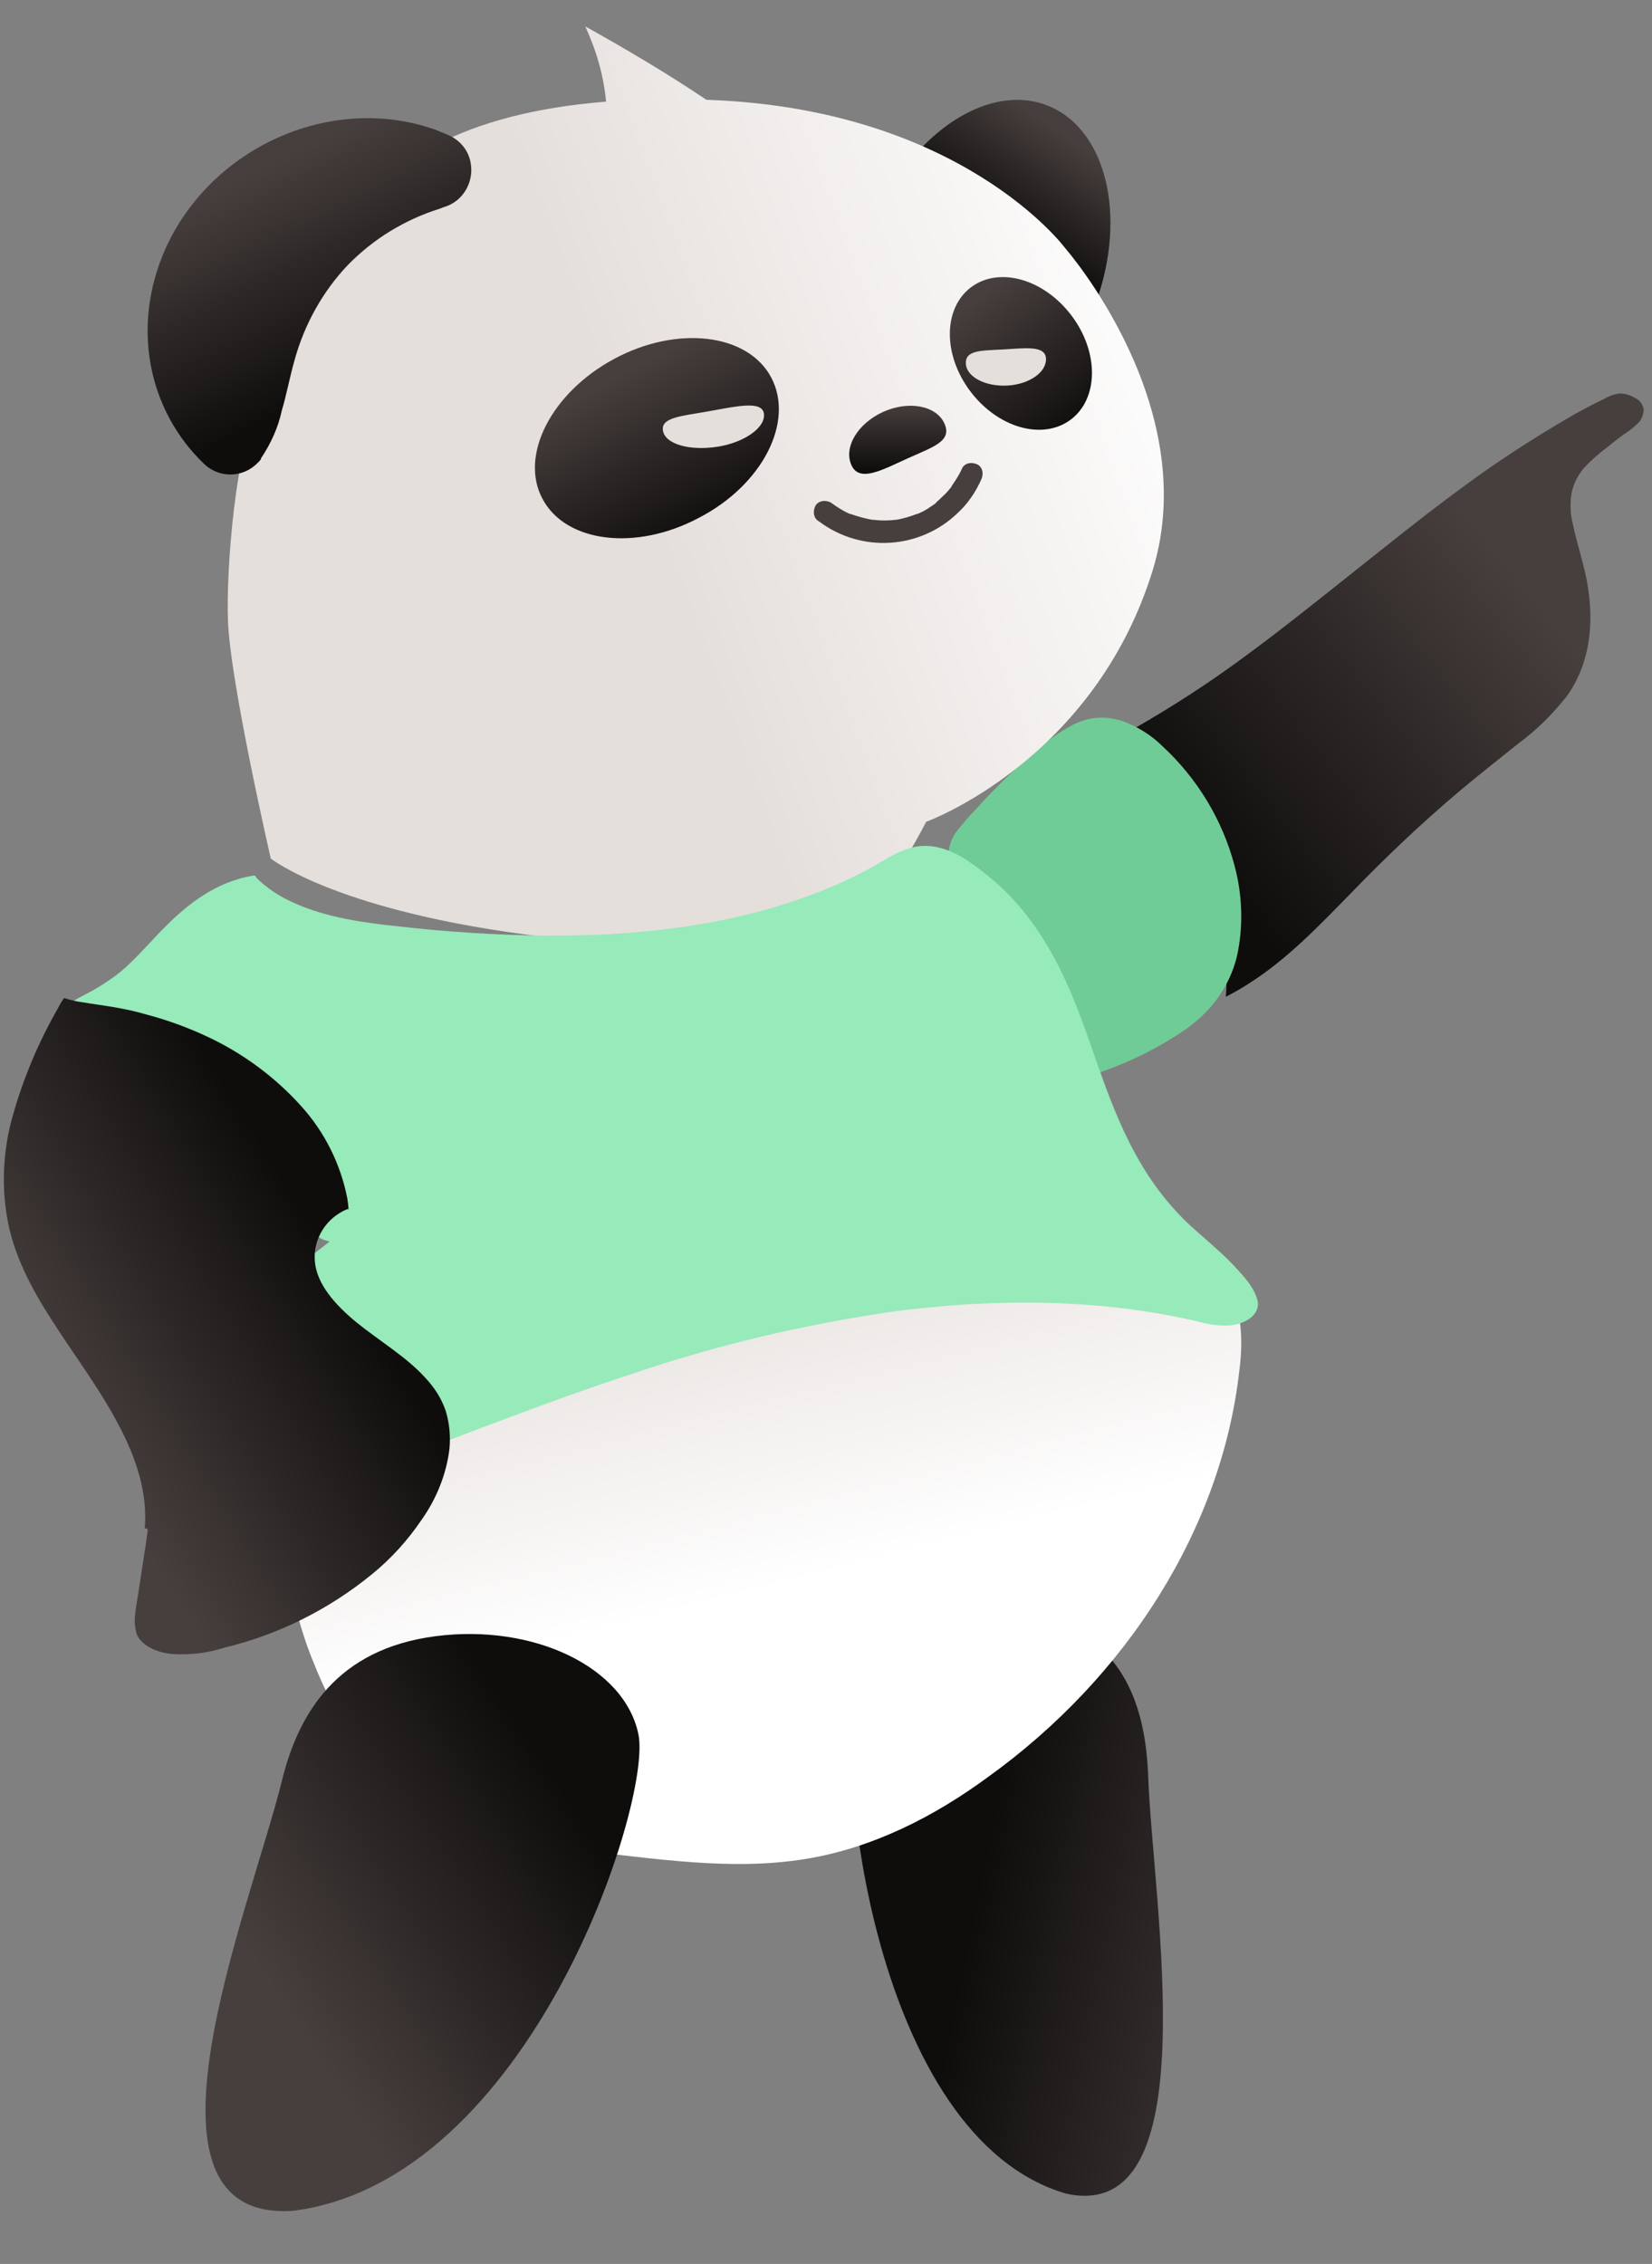 <?xml version="1.0" encoding="utf-8"?>
<!-- Generator: Adobe Illustrator 26.5.0, SVG Export Plug-In . SVG Version: 6.00 Build 0)  -->
<svg version="1.1" id="Capa_1" xmlns="http://www.w3.org/2000/svg" xmlns:xlink="http://www.w3.org/1999/xlink" x="0px" y="0px"
	 viewBox="0 0 270 370" style="enable-background:new 0 0 270 370;" xml:space="preserve">
<rect x="0" y="0" width="270" height="370" fill="#808080" stroke="none"/>
<style type="text/css">
	.st0{fill:url(#Trazado_18_00000183239998285025100250000005343717698760359316_);}
	.st1{fill:url(#Trazado_19_00000111181723912962653120000004540434333004617344_);}
	.st2{fill:url(#Trazado_20_00000010302145739090206660000004126116935821449628_);}
	.st3{fill:#70CC96;}
	.st4{fill:url(#Trazado_22_00000121275056726463872570000013466182642755797686_);}
	.st5{fill:url(#Trazado_23_00000093875725542897569000000007863672852918462389_);}
	.st6{fill:url(#Trazado_24_00000094615565072247792820000009940811438814954417_);}
	.st7{fill:url(#Elipse_1_00000005964149689976381410000004896683757343540356_);}
	.st8{fill:url(#Elipse_2_00000039837805463456157670000012936430411102001838_);}
	.st9{fill:url(#Trazado_25_00000121263719776037506200000012320585542124298667_);}
	.st10{fill:#E5DFDC;}
	.st11{fill:#473F3E;}
	.st12{fill:#97EAB9;}
	.st13{fill:url(#Trazado_30_00000173848398587361467290000006140191582246490020_);}
	.st14{fill:url(#Trazado_31_00000183244355855112278990000012958896239289293242_);}
</style>
<g id="Grupo_7" transform="translate(-7312.345 -7076.289)">
	
		<linearGradient id="Trazado_18_00000145748946985193275800000015168378911089368742_" gradientUnits="userSpaceOnUse" x1="7423.892" y1="7271.755" x2="7422.88" y2="7271.92" gradientTransform="matrix(55.914 5.901 9.853 -93.366 -479223.75 642533)">
		<stop  offset="0" style="stop-color:#473F3E"/>
		<stop  offset="1" style="stop-color:#0E0D0C"/>
	</linearGradient>
	<path id="Trazado_18" style="fill:url(#Trazado_18_00000145748946985193275800000015168378911089368742_);" d="M7500,7366.6
		c0.8,21.1,9.9,73.3-13.4,68.2c-31.6-9.2-37.9-71.6-34.1-82.1s17.4-15.9,30.5-12.1S7499.6,7355.4,7500,7366.6z"/>
	
		<linearGradient id="Trazado_19_00000034056231095529797790000015715135176379789199_" gradientUnits="userSpaceOnUse" x1="7419.503" y1="7272.132" x2="7419.693" y2="7271.632" gradientTransform="matrix(156.258 0 0 -105.959 -1151938.125 777824.562)">
		<stop  offset="0" style="stop-color:#E5DFDC"/>
		<stop  offset="1" style="stop-color:#FFFFFF"/>
	</linearGradient>
	<path id="Trazado_19" style="fill:url(#Trazado_19_00000034056231095529797790000015715135176379789199_);" d="M7509.8,7282.4
		c-3.8-3.1-9.2-4.2-14.3-5c-28.2-4.2-58.8-3.1-83.3,9.7c-11.8,6.2-21.8,14.9-34,20.5c-1.6,0.7-3.3,1.4-5,2.1
		c-9.5,4-15.1,12.2-14.1,20.8l0,0.1c0.8,6.2,2.3,12.2,4.7,17.9c2.3,5.8,5.5,11.2,9.5,16c1.9,2.4,4.1,4.6,6.3,6.6
		c4.6,3.8,10.2,6.1,16.2,6.6c3.8,0.4,7.5,0.7,11.2,1c12.3,1.3,24.8,3.4,37,1.4c11.1-1.8,21.1-7,29.7-13.3
		c23-16.5,38.3-40.9,41.2-66.5C7515.7,7294.2,7515.3,7286.9,7509.8,7282.4z"/>
	
		<linearGradient id="Trazado_20_00000065788930476143383780000011608347124024140170_" gradientUnits="userSpaceOnUse" x1="7421.469" y1="7271.853" x2="7420.902" y2="7271.32" gradientTransform="matrix(83.222 0 0 -98.474 -610072.312 723254)">
		<stop  offset="0" style="stop-color:#473F3E"/>
		<stop  offset="1" style="stop-color:#0E0D0C"/>
	</linearGradient>
	<path id="Trazado_20" style="fill:url(#Trazado_20_00000065788930476143383780000011608347124024140170_);" d="M7580,7145.5
		c-0.7,0.7-1.5,1.3-2.3,1.8c-0.8,0.6-1.6,1.2-2.3,1.8c-1.5,1.1-2.9,2.3-4.2,3.7c-1,1.2-1.7,2.6-2,4.1c-0.3,1.8-0.2,3.7,0.3,5.4
		c0.4,2,1,3.9,1.5,5.9c2,7.3,2,15.5-2.6,21.9c-2.3,2.9-4.9,5.5-7.9,7.7c-3.1,2.5-6.3,5-9.4,7.6c-6.3,5.3-12.2,10.9-17.9,16.8
		c-5.2,5.3-10.4,10.8-16.7,14.8c-1.2,0.8-2.5,1.5-3.8,2.2c0.5-6.4-0.9-12.8-2.6-18.9c-0.9-3.2-1.8-6.4-2.8-9.5
		c-0.9-3-2.1-5.8-3.7-8.6c-1.5-2.6-3.5-5-5.8-6.9c6.3-3.6,12.3-7.5,18.1-11.8c6-4.4,11.7-9,17.5-13.6c5.8-4.6,11.6-9.3,17.6-13.7
		c5.9-4.4,12.1-8.4,18.5-12.1c1.6-0.9,3.3-1.8,5-2.6c0.8-0.5,1.7-0.8,2.6-0.9c0.9,0,1.8,0.3,2.6,0.8c0.7,0.3,1.2,1.1,1.3,1.9
		C7580.9,7144.2,7580.6,7145,7580,7145.5z"/>
	<path id="Trazado_21" class="st3" d="M7514.5,7232.6c-0.6,2.5-1.7,4.8-3.2,6.9c-1.4,1.9-3.1,3.5-5,4.9c-4.2,2.9-8.7,5.2-13.5,6.9
		c-1,0.4-2,0.8-3,1.1c-2.2-4.7-4.6-9.3-7.3-13.8c-2.8-4.7-5.9-9.2-9.3-13.5c-1.7-2.1-3.7-4-4.9-6.3c-0.6-1.1-0.9-2.3-0.9-3.5
		c0.2-1.3,0.7-2.4,1.5-3.4c0.9-1.1,1.8-2.2,2.8-3.2c1-1.1,1.9-2.1,2.9-3.1c2-2.1,4.2-4.1,6.4-6c2-1.9,4.3-3.6,6.8-4.9
		c1.2-0.6,2.5-1,3.9-1.1c1.3-0.1,2.7,0.1,4,0.5c2.5,0.9,4.8,2.3,6.7,4.2c5.6,5.2,9.7,11.9,11.7,19.4
		C7515.4,7222.5,7515.6,7227.7,7514.5,7232.6z"/>
	
		<linearGradient id="Trazado_22_00000098933586342494670390000018062286774382256055_" gradientUnits="userSpaceOnUse" x1="7427.283" y1="7269.764" x2="7426.98" y2="7269.264" gradientTransform="matrix(30.99 0 0 -34.735 -222687.625 259611.734)">
		<stop  offset="0" style="stop-color:#473F3E"/>
		<stop  offset="1" style="stop-color:#0E0D0C"/>
	</linearGradient>
	<path id="Trazado_22" style="fill:url(#Trazado_22_00000098933586342494670390000018062286774382256055_);" d="M7484.8,7117.6
		c2.3,3.1,4.3,6.3,6,9.7c0,0,0-0.1,0.1-0.1c5.9-14.6,2.6-29.6-7.2-33.6c-6.6-2.7-14.5,0.3-20.8,6.9
		C7478.1,7107.6,7484.8,7117.6,7484.8,7117.6z"/>
	
		<linearGradient id="Trazado_23_00000070093293077402020240000013860283433063726492_" gradientUnits="userSpaceOnUse" x1="7419.56" y1="7271.976" x2="7420.129" y2="7272.18" gradientTransform="matrix(153.018 0 0 -149.794 -1127913.75 1096457.875)">
		<stop  offset="0" style="stop-color:#E5DFDC"/>
		<stop  offset="1" style="stop-color:#FFFFFF"/>
	</linearGradient>
	<path id="Trazado_23" style="fill:url(#Trazado_23_00000070093293077402020240000013860283433063726492_);" d="M7486.4,7116.8
		c0,0-16.9-22.8-58.6-24.2c-6.4-4.3-13-8.2-19.8-12c1.8,3.9,3,8,3.4,12.3c-47.3,3.8-47,32.2-56.5,48.9c-4.1,7.2-5.6,27.7-5.3,35.8
		c0.3,9.9,7,39,7,39s11,8.8,44.7,12.8c21.8,2.6,43.6,0.5,54.2-7c3.6-2.5,8.2-11.8,8.2-11.8s27.5-9.9,37.1-41.3
		C7508.9,7142.4,7486.4,7116.8,7486.4,7116.8z"/>
	
		<linearGradient id="Trazado_24_00000179612715504071428790000004181946341821138359_" gradientUnits="userSpaceOnUse" x1="7423.057" y1="7271.198" x2="7423.327" y2="7270.594" gradientTransform="matrix(52.94 0 0 -58.081 -385621.375 429422.094)">
		<stop  offset="0" style="stop-color:#473F3E"/>
		<stop  offset="1" style="stop-color:#0E0D0C"/>
	</linearGradient>
	<path id="Trazado_24" style="fill:url(#Trazado_24_00000179612715504071428790000004181946341821138359_);" d="M7345.7,7152.1
		c2.5,2.4,6.4,2.3,8.8-0.2c0.2-0.2,0.4-0.4,0.5-0.6l0-0.1c1.6-2.4,2.8-5,3.4-7.8c0.8-2.7,1.3-5.5,2.1-8.3c1.6-5.8,4.6-11.2,8.7-15.5
		c4.2-4.3,9.3-7.4,15-9.2c0.3-0.1,0.5-0.2,0.8-0.3c3.3-1,5.1-4.6,4.1-7.9c-0.5-1.7-1.8-3.1-3.4-3.8c-0.6-0.3-1.3-0.5-1.9-0.8
		c-16.9-6.2-36.8,2.5-44.4,19.3C7333.7,7129.7,7336.6,7143.4,7345.7,7152.1z"/>
	
		<linearGradient id="Elipse_1_00000017503373330543115430000003436429662814464944_" gradientUnits="userSpaceOnUse" x1="7422.486" y1="7265.223" x2="7422.486" y2="7264.223" gradientTransform="matrix(37.349 -19.795 -13.821 -26.078 -169390.266 343523.438)">
		<stop  offset="0" style="stop-color:#473F3E"/>
		<stop  offset="1" style="stop-color:#0E0D0C"/>
	</linearGradient>
	<path id="Elipse_1" style="fill:url(#Elipse_1_00000017503373330543115430000003436429662814464944_);" d="M7412.8,7134.9
		c10.3-5.5,21.8-4.1,25.6,3.1c3.8,7.2-1.4,17.5-11.8,22.9c-10.3,5.5-21.8,4.1-25.6-3.1C7397.2,7150.7,7402.5,7140.4,7412.8,7134.9z"
		/>
	
		<linearGradient id="Elipse_2_00000120531314628066266200000002883912809823108287_" gradientUnits="userSpaceOnUse" x1="7425.542" y1="7263.479" x2="7425.542" y2="7262.479" gradientTransform="matrix(16.553 -12.319 -16.152 -21.703 1874.143 256240.234)">
		<stop  offset="0" style="stop-color:#473F3E"/>
		<stop  offset="1" style="stop-color:#0E0D0C"/>
	</linearGradient>
	<path id="Elipse_2" style="fill:url(#Elipse_2_00000120531314628066266200000002883912809823108287_);" d="M7471.1,7123.2
		c4.6-3.4,11.9-1.3,16.4,4.7c4.5,6,4.4,13.6-0.2,17c-4.6,3.4-11.9,1.3-16.4-4.7C7466.4,7134.2,7466.5,7126.6,7471.1,7123.2z"/>
	
		<linearGradient id="Trazado_25_00000100360500744265574750000018307141077279037574_" gradientUnits="userSpaceOnUse" x1="7435.81" y1="7262.811" x2="7435.81" y2="7261.811" gradientTransform="matrix(15.915 0 0 -11.213 -110882.18 88579.688)">
		<stop  offset="0" style="stop-color:#473F3E"/>
		<stop  offset="1" style="stop-color:#0E0D0C"/>
	</linearGradient>
	<path id="Trazado_25" style="fill:url(#Trazado_25_00000100360500744265574750000018307141077279037574_);" d="M7466.7,7145.5
		c-1.3-2.9-5.8-3.8-10-1.9s-6.5,5.8-5.2,8.7s5,0.8,9.2-1.1S7468,7148.4,7466.7,7145.5z"/>
	<path id="Trazado_26" class="st10" d="M7420.7,7146.7c0.4,2.2,4.4,3.3,8.9,2.6s7.9-3.2,7.6-5.4s-4.5-1.2-9-0.4
		S7420.3,7144.5,7420.7,7146.7z"/>
	<path id="Trazado_27" class="st10" d="M7470.2,7135.7c0.1,2.2,3.2,3.8,6.8,3.6s6.4-2.2,6.3-4.4s-3.4-1.7-7-1.5
		S7470.1,7133.5,7470.2,7135.7z"/>
	<path id="Trazado_28" class="st11" d="M7446.2,7161.5c6.9,5.2,16.6,4.6,22.8-1.5c1.6-1.5,2.8-3.3,3.7-5.3c0.2-0.4,0.3-0.9,0.2-1.4
		c-0.1-0.5-0.4-0.9-0.8-1.1c-0.4-0.2-0.9-0.3-1.4-0.2c-0.5,0.1-0.9,0.4-1.1,0.8c-0.3,0.7-0.7,1.4-1.1,2c-0.2,0.3-0.4,0.6-0.6,0.9
		c0,0.1-0.2,0.3,0,0.1s0,0-0.1,0.1c-0.1,0.2-0.3,0.3-0.4,0.5c-0.5,0.6-1.1,1.1-1.6,1.6c-0.1,0.1-0.3,0.2-0.4,0.4
		c-0.1,0-0.3,0.3-0.1,0.1s0,0-0.1,0.1c-0.3,0.2-0.6,0.4-0.9,0.6c-0.7,0.5-1.5,0.9-2.3,1.2l0.4-0.2c-1.2,0.5-2.6,0.9-3.9,1.1l0.5-0.1
		c-1.4,0.2-2.8,0.2-4.2,0l0.5,0.1c-1.4-0.2-2.8-0.6-4.2-1.1l0.4,0.2c-1.2-0.5-2.3-1.2-3.4-2c-0.4-0.2-0.9-0.3-1.4-0.2
		c-0.5,0.1-0.9,0.4-1.1,0.8c-0.2,0.4-0.3,0.9-0.2,1.4C7445.5,7160.9,7445.8,7161.3,7446.2,7161.5L7446.2,7161.5z"/>
	<path id="Trazado_29" class="st12" d="M7517.9,7288.9c-0.3-1.2-1-2.4-1.8-3.4c-0.9-1.1-1.8-2.1-2.8-3.1c-2-2-4.3-3.9-6.4-5.8
		c-8.8-8.2-12.4-18.4-15.9-28.4c-3.2-9.3-6.8-18.9-14.7-26.6c-2-1.9-4.2-3.6-6.5-5.1c-2.4-1.4-5.3-2.5-8.4-1.7
		c-1.4,0.4-2.8,1-4.1,1.8c-1.4,0.8-2.7,1.6-4.1,2.3c-2.9,1.5-5.9,2.8-9,3.9c-13.3,4.9-28.2,6.5-42.9,6.4c-7.9-0.1-15.9-0.6-23.7-1.5
		c-5.9-0.6-12-1.5-17.1-3.8c-2.3-1-4.5-2.4-6.3-4.2c0-0.2-0.2-0.4-0.5-0.3c-6.1,1-10.7,4.7-14.3,8.3c-2,2-3.8,4.1-5.8,6
		c-1,1-2.1,1.9-3.3,2.7c-1.3,0.9-2.6,1.7-4,2.4c-2.9,1.5-6,3.4-6.2,6.3c0,0.2,0.2,0.3,0.4,0.3c4.5,0,9,0.5,13.3,1.7
		c4.1,1.1,8.1,2.8,11.7,5c3.3,2.1,6.3,4.8,8.7,8c2.3,3,4.2,6.2,5.8,9.6c0.8,1.7,1.5,3.3,2.2,5c0.6,1.5,1,3.4,3,4.2
		c0.3,0.1,0.7,0.2,1,0.3c-0.1,0.1-11.5,9-11.5,9.1c1.6,5.9,6.3,11.9,8,17.8c0.8,2.9,10-3.1,10.8-0.2c0.4,1.5,0.8,2.9,1.2,4.4
		c0.1,1.2,0.8,2.2,1.7,2.9c2.3,1.4,5.7-0.2,7.9-1c3.4-1.3,6.8-2.6,10.3-3.9c6.9-2.6,13.8-5.1,20.8-7.4c14.1-4.8,28.5-8.2,43.2-10.3
		c14.7-1.9,29.9-2.1,44.4,0.6c1.8,0.3,3.5,0.7,5.3,1.1c1.7,0.5,3.4,0.7,5.1,0.6C7516.1,7292.6,7518.3,7291.1,7517.9,7288.9z"/>
	
		<linearGradient id="Trazado_30_00000053542797306712750750000016852189861755806628_" gradientUnits="userSpaceOnUse" x1="7421.428" y1="7271.491" x2="7421.88" y2="7271.9" gradientTransform="matrix(72.854 0 0 -107.374 -533353.312 788087.562)">
		<stop  offset="0" style="stop-color:#473F3E"/>
		<stop  offset="1" style="stop-color:#0E0D0C"/>
	</linearGradient>
	<path id="Trazado_30" style="fill:url(#Trazado_30_00000053542797306712750750000016852189861755806628_);" d="M7369.1,7273.9
		c-3.4,1.4-5.6,4.8-5.3,8.5c0.3,3.8,3.4,7.2,6.8,10c3.7,3,8.1,5.6,11.2,9c1.5,1.6,2.7,3.4,3.4,5.5c0.6,2,0.8,4.1,0.6,6.2
		c-0.5,4.1-2.1,8.1-4.5,11.5c-2.3,3.4-5,6.4-8.2,9c-7.1,5.8-15.4,9.9-24.2,12c-2.8,0.9-5.7,1.2-8.6,1c-2.5-0.3-4.8-1.4-5.6-3.2
		c-0.3-1-0.4-2-0.3-3c0.1-1.1,0.3-2.3,0.5-3.4l1.1-7.2c0.2-1.1,0.3-2.3,0.5-3.4c0-0.2-0.2-0.4-0.5-0.3c0.5-5.8-1.4-11.5-4.2-16.8
		c-2.9-5.6-6.8-10.8-10.3-16.2c-3.5-5.3-6.6-10.9-7.8-16.8c-1.2-5.9-0.9-12.1,0.8-17.9c1.7-6,4.2-11.9,7.3-17.3
		c0.3-0.6,0.6-1.1,1-1.7c1,0.3,2.1,0.6,3.1,0.7c1.7,0.3,3.4,0.5,5.1,0.8c1.8,0.3,3.6,0.7,5.3,1.2c3.4,0.9,6.7,2.1,9.9,3.6
		c5.8,2.7,11.1,6.6,15.4,11.4c3.8,4.2,6.4,9.4,7.5,15c0.1,0.6,0.2,1.3,0.2,1.9C7369.3,7273.9,7369.2,7273.9,7369.1,7273.9z"/>
	
		<linearGradient id="Trazado_31_00000117663088582287506310000017334726704407798658_" gradientUnits="userSpaceOnUse" x1="7422.172" y1="7271.735" x2="7422.63" y2="7272.302" gradientTransform="matrix(64.322 6.788 10.213 -96.783 -544312.812 660802.938)">
		<stop  offset="0" style="stop-color:#473F3E"/>
		<stop  offset="1" style="stop-color:#0E0D0C"/>
	</linearGradient>
	<path id="Trazado_31" style="fill:url(#Trazado_31_00000117663088582287506310000017334726704407798658_);" d="M7358.4,7367.4
		c-5.2,21-26.3,72.2,1.9,70.2c38.7-5,58.6-66.7,56.4-77.8c-2.2-11-17.1-18.2-33.2-16.1C7367.4,7345.8,7361.1,7356.3,7358.4,7367.4z"
		/>
</g>
</svg>
